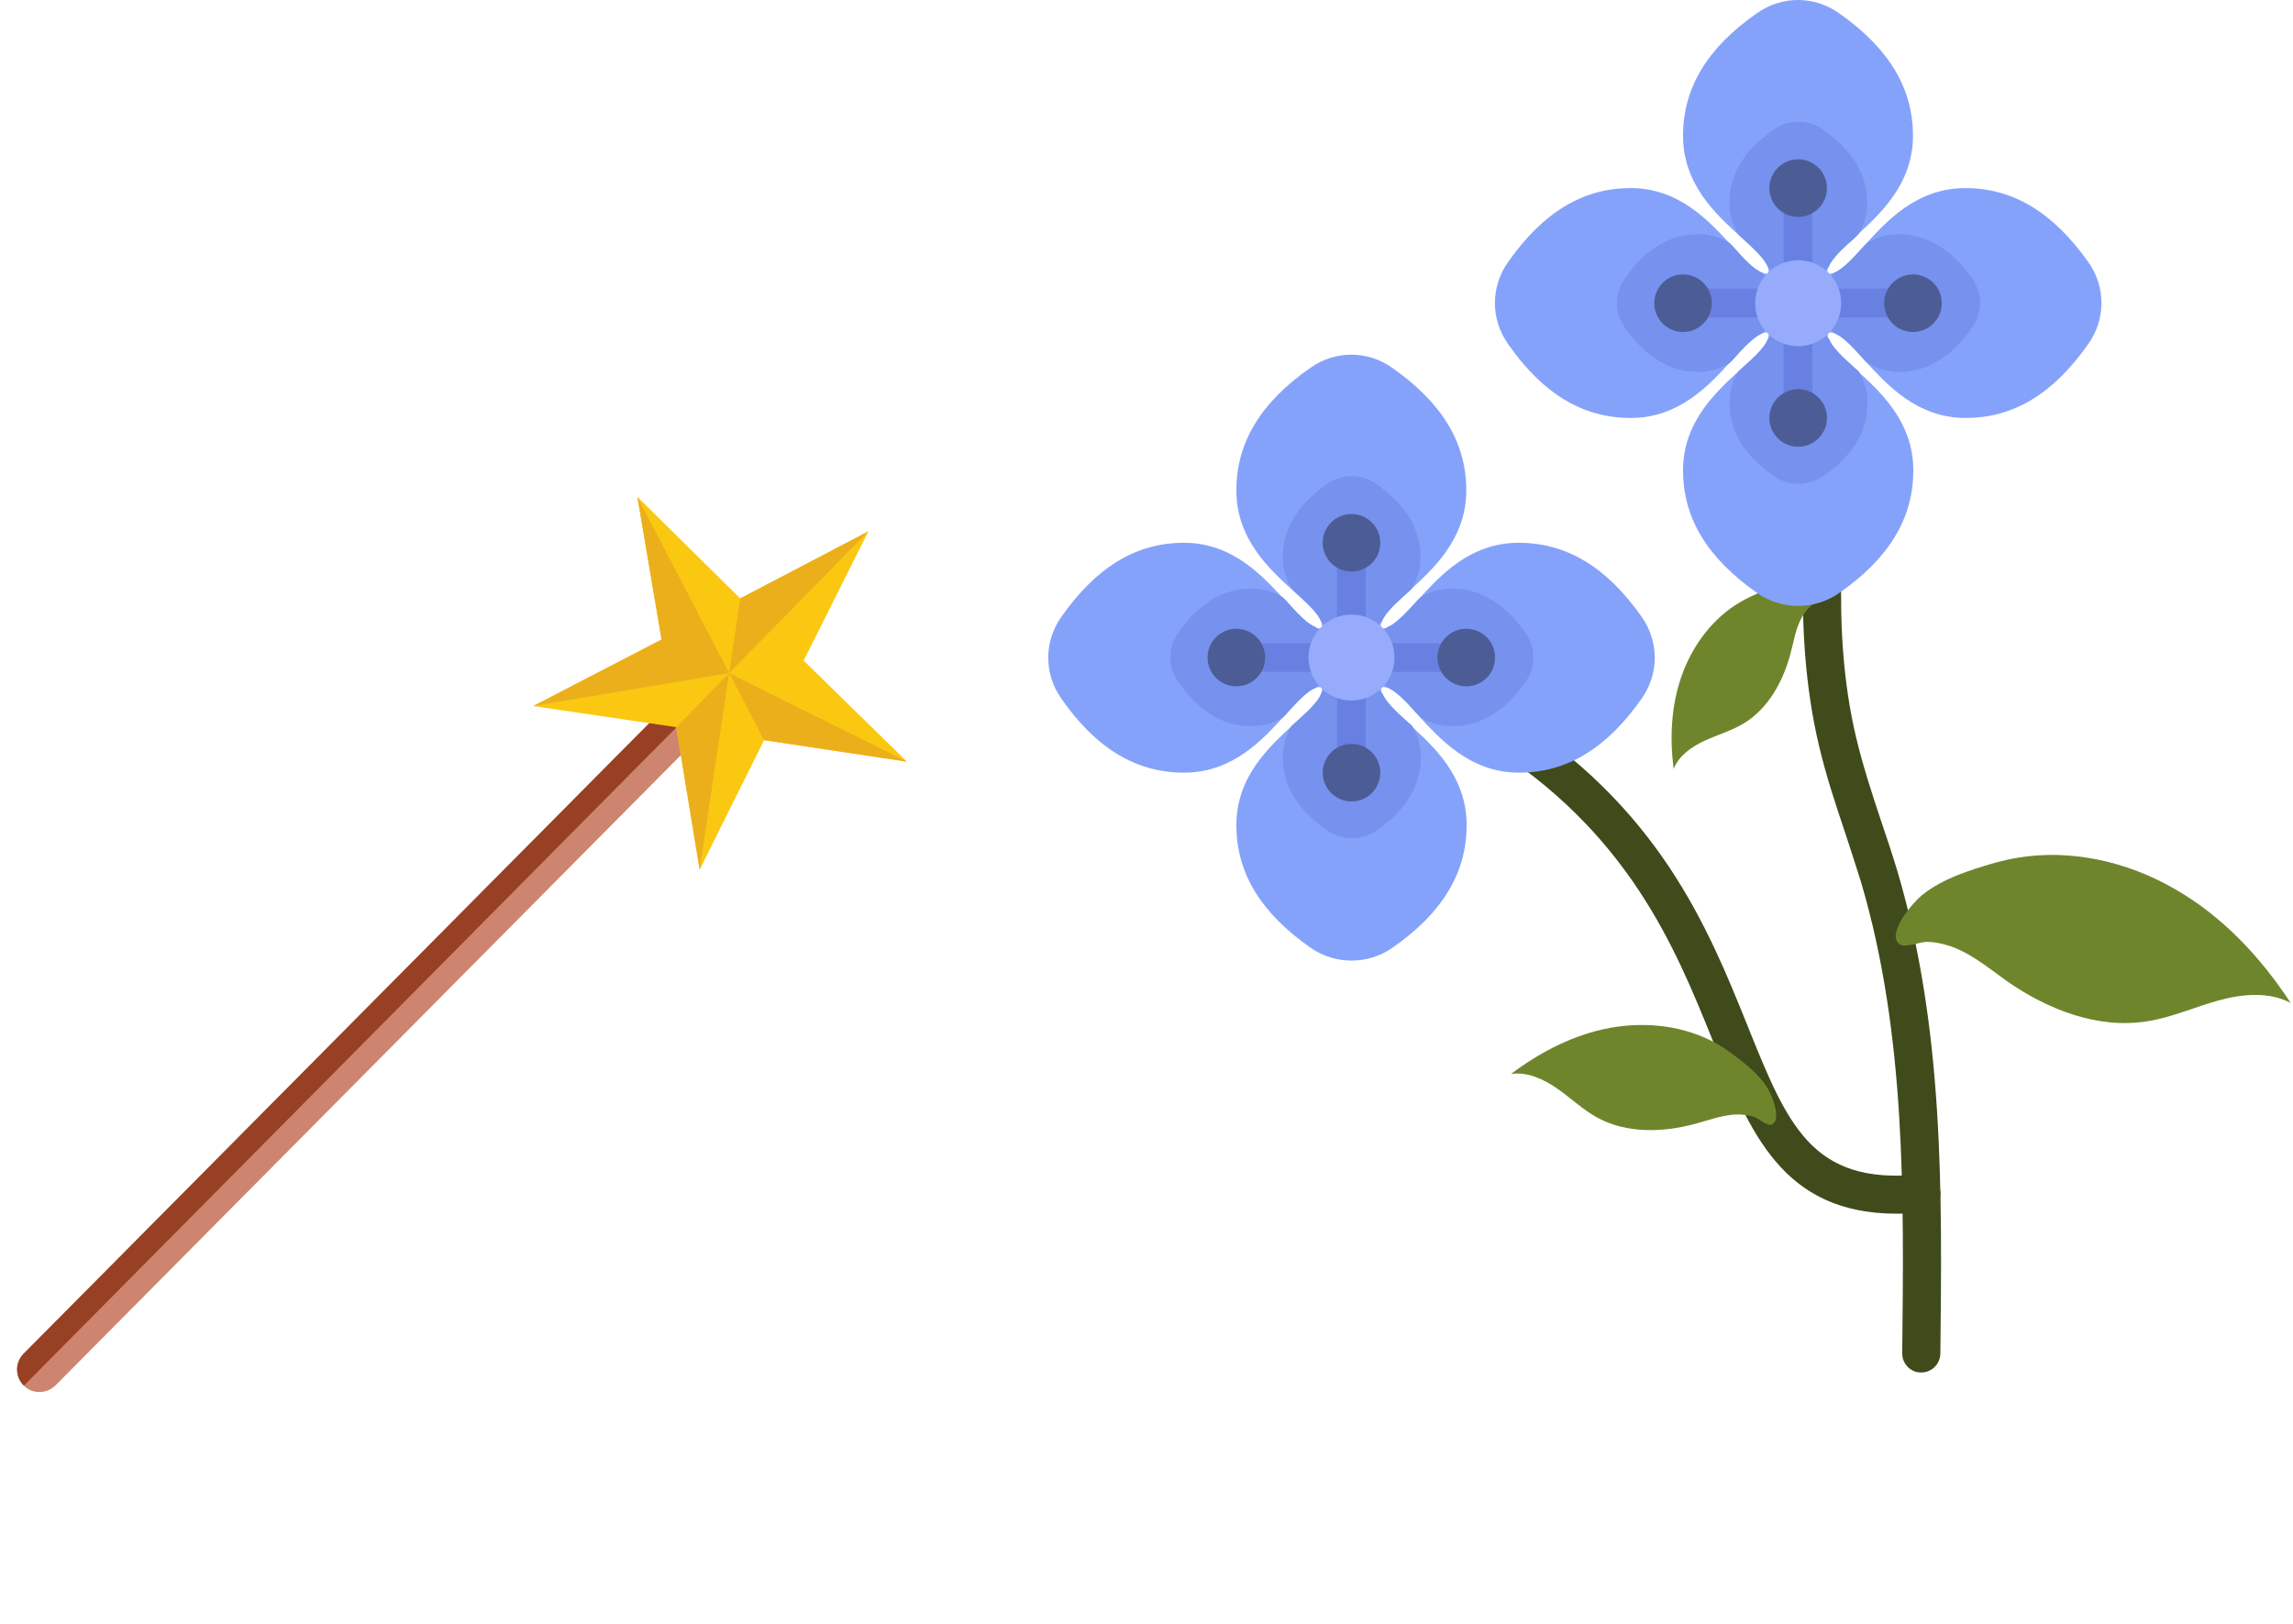 <svg width="175" height="124" viewBox="0 0 175 124" fill="none" xmlns="http://www.w3.org/2000/svg">
<path fill-rule="evenodd" clip-rule="evenodd" d="M56.628 50.473L56.65 50.486C57.294 51.15 57.308 52.237 56.654 52.917L4.233 105.758C3.556 106.424 2.469 106.439 1.825 105.775C1.146 105.121 1.131 104.034 1.785 103.355L54.207 50.513C54.884 49.847 55.971 49.832 56.628 50.473Z" fill="#CD856F"/>
<path fill-rule="evenodd" clip-rule="evenodd" d="M1.825 105.775C1.146 105.121 1.131 104.034 1.785 103.355L54.207 50.513C54.884 49.847 55.971 49.832 56.628 50.473L1.825 105.775Z" fill="#984024"/>
<path fill-rule="evenodd" clip-rule="evenodd" d="M66.278 40.559L61.332 50.426L69.216 58.141L58.314 56.5L53.398 66.385L51.61 55.508L40.69 53.898L50.489 48.82L48.647 37.932L56.491 45.684L66.278 40.559Z" fill="#FAC811"/>
<path fill-rule="evenodd" clip-rule="evenodd" d="M55.651 51.382L40.69 53.898L50.489 48.82L55.651 51.382Z" fill="#ECAF1C"/>
<path fill-rule="evenodd" clip-rule="evenodd" d="M55.651 51.382L48.647 37.932L50.489 48.82L55.651 51.382Z" fill="#ECAF1C"/>
<path fill-rule="evenodd" clip-rule="evenodd" d="M55.651 51.381L69.216 58.141L58.313 56.5L55.651 51.381Z" fill="#ECAF1C"/>
<path fill-rule="evenodd" clip-rule="evenodd" d="M51.61 55.508L55.65 51.381L53.398 66.384L51.61 55.508Z" fill="#ECAF1C"/>
<path fill-rule="evenodd" clip-rule="evenodd" d="M56.491 45.683L55.65 51.381L66.277 40.559L56.491 45.683Z" fill="#ECAF1C"/>
<path d="M143.535 62.582C142.846 60.517 142.158 58.4 141.655 56.283C139.644 47.813 140.703 38.629 141.602 30.503C141.682 29.709 141.126 28.995 140.332 28.889C139.538 28.81 138.823 29.365 138.718 30.159C137.765 38.497 136.706 47.972 138.823 56.918C139.353 59.168 140.067 61.338 140.782 63.455C141.205 64.752 141.655 66.102 142.052 67.399C145.467 78.992 145.308 91.352 145.176 103.315C145.176 104.109 145.811 104.771 146.605 104.771C146.605 104.771 146.605 104.771 146.631 104.771C147.425 104.771 148.06 104.135 148.087 103.341C148.219 91.166 148.378 78.595 144.831 66.578C144.434 65.255 143.985 63.905 143.535 62.582Z" fill="#3F4B1B"/>
<path d="M137.05 44.531C136.177 44.531 135.33 44.822 134.536 45.14C133.953 45.378 133.345 45.643 132.815 45.96C130.724 47.178 129.189 49.242 128.369 51.519C127.548 53.795 127.416 56.283 127.734 58.691C128.131 57.685 129.11 56.997 130.089 56.547C131.069 56.097 132.154 55.78 133.08 55.224C134.959 54.086 136.097 51.995 136.653 49.878C136.891 49.004 137.024 48.104 137.421 47.31C137.606 46.913 137.897 46.516 138.241 46.225C138.479 46.04 139.194 45.802 139.22 45.511C139.326 44.769 137.527 44.531 137.05 44.531Z" fill="#6F852C"/>
<path d="M149.993 14.358C146.261 14.358 143.958 16.899 142.264 18.779C141.285 19.864 140.359 20.896 139.618 20.896C139.538 20.896 139.485 20.922 139.432 20.922C139.459 20.869 139.459 20.79 139.459 20.737C139.459 19.996 140.491 19.07 141.576 18.09C143.429 16.396 145.996 14.094 145.996 10.362C145.996 6.709 144.143 3.666 140.332 0.993C138.453 -0.331 135.992 -0.331 134.112 0.993C130.301 3.639 128.448 6.709 128.448 10.362C128.448 14.094 130.989 16.396 132.868 18.09C133.954 19.07 134.986 19.996 134.986 20.737C134.986 20.817 135.012 20.869 135.012 20.922C134.959 20.896 134.88 20.896 134.827 20.896C134.086 20.896 133.16 19.864 132.18 18.779C130.486 16.926 128.184 14.358 124.452 14.358C120.799 14.358 117.756 16.211 115.082 20.023C113.759 21.902 113.759 24.363 115.082 26.242C117.729 30.054 120.799 31.906 124.452 31.906C128.184 31.906 130.486 29.365 132.18 27.486C133.16 26.401 134.086 25.369 134.827 25.369C134.906 25.369 134.959 25.342 135.012 25.342C134.986 25.395 134.986 25.475 134.986 25.528C134.986 26.269 133.954 27.195 132.868 28.174C131.016 29.868 128.448 32.171 128.448 35.903C128.448 39.555 130.301 42.599 134.112 45.272C135.065 45.934 136.15 46.252 137.235 46.252C138.321 46.252 139.406 45.934 140.359 45.272C144.17 42.626 146.023 39.555 146.023 35.903C146.023 32.171 143.482 29.868 141.603 28.174C140.517 27.195 139.485 26.269 139.485 25.528C139.485 25.448 139.459 25.395 139.459 25.342C139.512 25.369 139.591 25.369 139.644 25.369C140.385 25.369 141.311 26.401 142.291 27.486C143.985 29.339 146.287 31.906 150.019 31.906C153.672 31.906 156.715 30.054 159.389 26.242C160.712 24.363 160.712 21.902 159.389 20.023C156.689 16.211 153.645 14.358 149.993 14.358Z" fill="#85A2FB"/>
<path d="M144.884 17.879C143.958 17.879 143.191 18.143 142.502 18.54C142.423 18.62 142.344 18.699 142.264 18.779C141.444 19.678 140.65 20.552 139.988 20.817C139.485 21.346 139.035 21.796 138.665 21.796C138.612 21.796 138.585 21.822 138.559 21.822C138.559 21.796 138.585 21.743 138.585 21.716C138.585 21.346 139.035 20.869 139.565 20.393C139.803 19.731 140.676 18.937 141.603 18.117C141.682 18.038 141.761 17.958 141.841 17.879C142.238 17.217 142.502 16.423 142.502 15.497C142.502 13.326 141.391 11.474 139.115 9.886C137.976 9.092 136.521 9.092 135.383 9.886C133.107 11.474 131.995 13.3 131.995 15.497C131.995 16.423 132.26 17.191 132.657 17.879C132.736 17.958 132.815 18.038 132.895 18.117C133.795 18.937 134.668 19.731 134.933 20.393C135.462 20.869 135.912 21.346 135.912 21.716C135.912 21.769 135.938 21.796 135.938 21.822C135.912 21.822 135.859 21.796 135.833 21.796C135.462 21.796 134.986 21.346 134.509 20.817C133.848 20.578 133.054 19.705 132.233 18.779C132.154 18.699 132.074 18.62 131.995 18.54C131.333 18.143 130.539 17.879 129.613 17.879C127.442 17.879 125.59 18.99 124.002 21.267C123.208 22.405 123.208 23.86 124.002 24.998C125.59 27.275 127.416 28.386 129.613 28.386C130.539 28.386 131.307 28.122 131.995 27.724C132.074 27.645 132.154 27.566 132.233 27.486C133.054 26.56 133.848 25.713 134.509 25.448C134.986 24.919 135.462 24.469 135.833 24.469C135.886 24.469 135.912 24.443 135.938 24.443C135.938 24.469 135.912 24.522 135.912 24.548C135.912 24.919 135.462 25.395 134.933 25.872C134.695 26.534 133.821 27.328 132.895 28.148C132.815 28.227 132.736 28.307 132.657 28.36C132.26 29.021 131.995 29.815 131.995 30.742C131.995 32.912 133.107 34.765 135.383 36.353C135.939 36.75 136.6 36.935 137.262 36.935C137.924 36.935 138.559 36.75 139.141 36.353C141.417 34.765 142.529 32.938 142.529 30.742C142.529 29.815 142.264 29.048 141.867 28.36C141.788 28.28 141.708 28.201 141.629 28.148C140.703 27.328 139.856 26.534 139.591 25.872C139.062 25.395 138.612 24.919 138.612 24.548C138.612 24.495 138.585 24.469 138.585 24.443C138.612 24.443 138.665 24.469 138.691 24.469C139.062 24.469 139.538 24.919 140.014 25.448C140.676 25.686 141.47 26.56 142.291 27.486C142.37 27.566 142.449 27.645 142.529 27.724C143.191 28.122 143.985 28.386 144.911 28.386C147.081 28.386 148.934 27.275 150.522 24.998C151.316 23.86 151.316 22.405 150.522 21.267C148.907 18.99 147.055 17.879 144.884 17.879Z" fill="#7691EE"/>
<path d="M138.321 14.358H136.124V22.034H128.448V24.231H136.124V31.906H138.321V24.231H145.996V22.034H138.321V14.358Z" fill="#6780E1"/>
<path d="M128.448 25.343C129.662 25.343 130.645 24.359 130.645 23.146C130.645 21.932 129.662 20.949 128.448 20.949C127.235 20.949 126.252 21.932 126.252 23.146C126.252 24.359 127.235 25.343 128.448 25.343Z" fill="#4C5D95"/>
<path d="M145.996 25.343C147.21 25.343 148.193 24.359 148.193 23.146C148.193 21.932 147.21 20.949 145.996 20.949C144.783 20.949 143.8 21.932 143.8 23.146C143.8 24.359 144.783 25.343 145.996 25.343Z" fill="#4C5D95"/>
<path d="M137.236 34.103C138.449 34.103 139.432 33.12 139.432 31.906C139.432 30.693 138.449 29.71 137.236 29.71C136.022 29.71 135.039 30.693 135.039 31.906C135.039 33.12 136.022 34.103 137.236 34.103Z" fill="#4C5D95"/>
<path d="M137.236 16.555C138.449 16.555 139.432 15.572 139.432 14.359C139.432 13.145 138.449 12.162 137.236 12.162C136.022 12.162 135.039 13.145 135.039 14.359C135.039 15.572 136.022 16.555 137.236 16.555Z" fill="#4C5D95"/>
<path d="M137.236 26.428C139.048 26.428 140.517 24.958 140.517 23.146C140.517 21.333 139.048 19.864 137.236 19.864C135.423 19.864 133.954 21.333 133.954 23.146C133.954 24.958 135.423 26.428 137.236 26.428Z" fill="#96ABFB"/>
<path d="M146.472 89.658C138.268 90.452 136.415 85.873 133.371 78.303C130.354 70.813 126.596 61.497 114.871 54.245C114.182 53.821 113.309 54.033 112.886 54.721C112.462 55.409 112.674 56.283 113.362 56.706C124.266 63.482 127.84 72.295 130.698 79.389C133.556 86.482 136.044 92.649 144.779 92.649C145.414 92.649 146.075 92.622 146.79 92.543C147.584 92.463 148.166 91.749 148.087 90.955C147.981 90.161 147.293 89.579 146.472 89.658Z" fill="#3F4B1B"/>
<path d="M115.903 41.434C112.171 41.434 109.868 43.975 108.174 45.855C107.195 46.94 106.269 47.972 105.528 47.972C105.448 47.972 105.395 47.998 105.342 47.998C105.369 47.946 105.369 47.866 105.369 47.813C105.369 47.072 106.401 46.146 107.486 45.166C109.339 43.472 111.906 41.17 111.906 37.438C111.906 33.785 110.054 30.742 106.242 28.069C104.363 26.745 101.902 26.745 100.022 28.069C96.211 30.715 94.359 33.785 94.359 37.438C94.359 41.17 96.899 43.472 98.778 45.166C99.864 46.146 100.896 47.072 100.896 47.813C100.896 47.892 100.922 47.946 100.922 47.998C100.869 47.972 100.79 47.972 100.737 47.972C99.996 47.972 99.07 46.94 98.09 45.855C96.397 44.002 94.094 41.434 90.362 41.434C86.709 41.434 83.666 43.287 80.993 47.099C79.669 48.978 79.669 51.439 80.993 53.318C83.639 57.13 86.709 58.982 90.362 58.982C94.094 58.982 96.397 56.441 98.09 54.562C99.07 53.477 99.996 52.445 100.737 52.445C100.817 52.445 100.869 52.418 100.922 52.418C100.896 52.471 100.896 52.551 100.896 52.604C100.896 53.345 99.864 54.271 98.778 55.25C96.926 56.944 94.359 59.247 94.359 62.979C94.359 66.631 96.211 69.675 100.022 72.348C100.975 73.01 102.06 73.328 103.146 73.328C104.231 73.328 105.316 73.01 106.269 72.348C110.08 69.702 111.933 66.631 111.933 62.979C111.933 59.247 109.392 56.944 107.513 55.25C106.428 54.271 105.395 53.345 105.395 52.604C105.395 52.524 105.369 52.471 105.369 52.418C105.422 52.445 105.501 52.445 105.554 52.445C106.295 52.445 107.222 53.477 108.201 54.562C109.895 56.415 112.197 58.982 115.929 58.982C119.582 58.982 122.626 57.13 125.299 53.318C126.622 51.439 126.622 48.978 125.299 47.099C122.626 43.287 119.555 41.434 115.903 41.434Z" fill="#85A2FB"/>
<path d="M110.795 44.928C109.868 44.928 109.101 45.193 108.413 45.59C108.333 45.669 108.254 45.749 108.174 45.828C107.354 46.728 106.56 47.601 105.898 47.866C105.395 48.395 104.945 48.845 104.575 48.845C104.522 48.845 104.495 48.872 104.469 48.872C104.469 48.845 104.495 48.792 104.495 48.766C104.495 48.395 104.945 47.919 105.475 47.443C105.713 46.781 106.586 45.987 107.513 45.166C107.592 45.087 107.671 45.008 107.751 44.928C108.148 44.267 108.413 43.472 108.413 42.546C108.413 40.376 107.301 38.523 105.025 36.935C103.887 36.141 102.431 36.141 101.293 36.935C99.017 38.523 97.905 40.349 97.905 42.546C97.905 43.472 98.17 44.24 98.567 44.928C98.646 45.008 98.725 45.087 98.805 45.166C99.731 45.987 100.578 46.781 100.843 47.443C101.372 47.946 101.822 48.395 101.822 48.766C101.822 48.819 101.849 48.845 101.849 48.872C101.822 48.872 101.769 48.845 101.743 48.845C101.372 48.845 100.896 48.395 100.419 47.866C99.758 47.628 98.964 46.754 98.143 45.828C98.064 45.749 97.984 45.669 97.905 45.59C97.243 45.193 96.449 44.928 95.523 44.928C93.353 44.928 91.5 46.04 89.912 48.316C89.118 49.454 89.118 50.91 89.912 52.048C91.5 54.324 93.326 55.436 95.523 55.436C96.449 55.436 97.217 55.171 97.905 54.774C97.984 54.695 98.064 54.615 98.143 54.536C98.964 53.609 99.758 52.763 100.419 52.498C100.896 51.968 101.372 51.519 101.743 51.519C101.796 51.519 101.822 51.492 101.849 51.492C101.849 51.519 101.822 51.572 101.822 51.598C101.822 51.968 101.372 52.445 100.843 52.921C100.605 53.583 99.731 54.377 98.805 55.197C98.725 55.277 98.646 55.356 98.567 55.409C98.17 56.071 97.905 56.865 97.905 57.791C97.905 59.962 99.017 61.814 101.293 63.402C101.849 63.799 102.51 63.985 103.172 63.985C103.834 63.985 104.469 63.799 105.051 63.402C107.327 61.814 108.439 59.988 108.439 57.791C108.439 56.865 108.174 56.097 107.777 55.409C107.698 55.33 107.619 55.25 107.539 55.197C106.613 54.377 105.766 53.583 105.501 52.921C104.972 52.445 104.522 51.968 104.522 51.598C104.522 51.545 104.495 51.519 104.495 51.492C104.522 51.492 104.575 51.519 104.601 51.519C104.972 51.519 105.448 51.968 105.925 52.498C106.586 52.736 107.38 53.609 108.201 54.536C108.28 54.615 108.36 54.695 108.439 54.774C109.101 55.171 109.895 55.436 110.821 55.436C112.991 55.436 114.844 54.324 116.432 52.048C117.226 50.91 117.226 49.454 116.432 48.316C114.818 46.04 112.965 44.928 110.795 44.928Z" fill="#7691EE"/>
<path d="M104.231 41.435H102.034V49.11H94.358V51.28H102.034V58.982H104.231V51.28H111.906V49.11H104.231V41.435Z" fill="#6780E1"/>
<path d="M94.358 52.392C95.571 52.392 96.555 51.408 96.555 50.195C96.555 48.982 95.571 47.998 94.358 47.998C93.145 47.998 92.161 48.982 92.161 50.195C92.161 51.408 93.145 52.392 94.358 52.392Z" fill="#4C5D95"/>
<path d="M111.906 52.392C113.119 52.392 114.103 51.408 114.103 50.195C114.103 48.982 113.119 47.998 111.906 47.998C110.693 47.998 109.709 48.982 109.709 50.195C109.709 51.408 110.693 52.392 111.906 52.392Z" fill="#4C5D95"/>
<path d="M103.145 61.179C104.359 61.179 105.342 60.196 105.342 58.982C105.342 57.769 104.359 56.786 103.145 56.786C101.932 56.786 100.948 57.769 100.948 58.982C100.948 60.196 101.932 61.179 103.145 61.179Z" fill="#4C5D95"/>
<path d="M103.145 43.631C104.359 43.631 105.342 42.648 105.342 41.434C105.342 40.221 104.359 39.238 103.145 39.238C101.932 39.238 100.948 40.221 100.948 41.434C100.948 42.648 101.932 43.631 103.145 43.631Z" fill="#4C5D95"/>
<path d="M103.145 53.477C104.958 53.477 106.427 52.008 106.427 50.195C106.427 48.383 104.958 46.913 103.145 46.913C101.333 46.913 99.864 48.383 99.864 50.195C99.864 52.008 101.333 53.477 103.145 53.477Z" fill="#96ABFB"/>
<path d="M165.953 67.849C162.327 65.758 158.012 64.779 153.883 65.493C152.798 65.678 151.74 65.996 150.681 66.34C149.252 66.817 147.822 67.399 146.658 68.352C146.049 68.855 143.958 71.21 144.938 72.057C145.335 72.401 146.526 71.898 147.028 71.898C147.796 71.898 148.59 72.11 149.305 72.401C150.734 73.01 151.925 74.016 153.195 74.916C156.318 77.086 160.13 78.568 163.888 77.959C165.741 77.668 167.488 76.874 169.314 76.371C171.14 75.868 173.152 75.683 174.819 76.557C172.516 73.036 169.579 69.913 165.953 67.849Z" fill="#6F852C"/>
<path d="M132.868 80.95C132.286 80.5 131.677 80.05 131.042 79.68C128.607 78.303 125.643 77.959 122.89 78.462C120.137 78.965 117.57 80.288 115.32 81.982C116.564 81.797 117.808 82.379 118.84 83.094C119.873 83.809 120.799 84.709 121.911 85.317C124.134 86.535 126.887 86.455 129.348 85.794C130.354 85.529 131.333 85.159 132.365 85.079C132.868 85.053 133.424 85.106 133.9 85.264C134.218 85.37 134.853 85.979 135.197 85.847C136.018 85.529 135.224 83.597 134.933 83.121C134.43 82.273 133.662 81.585 132.868 80.95Z" fill="#6F852C"/>
</svg>
